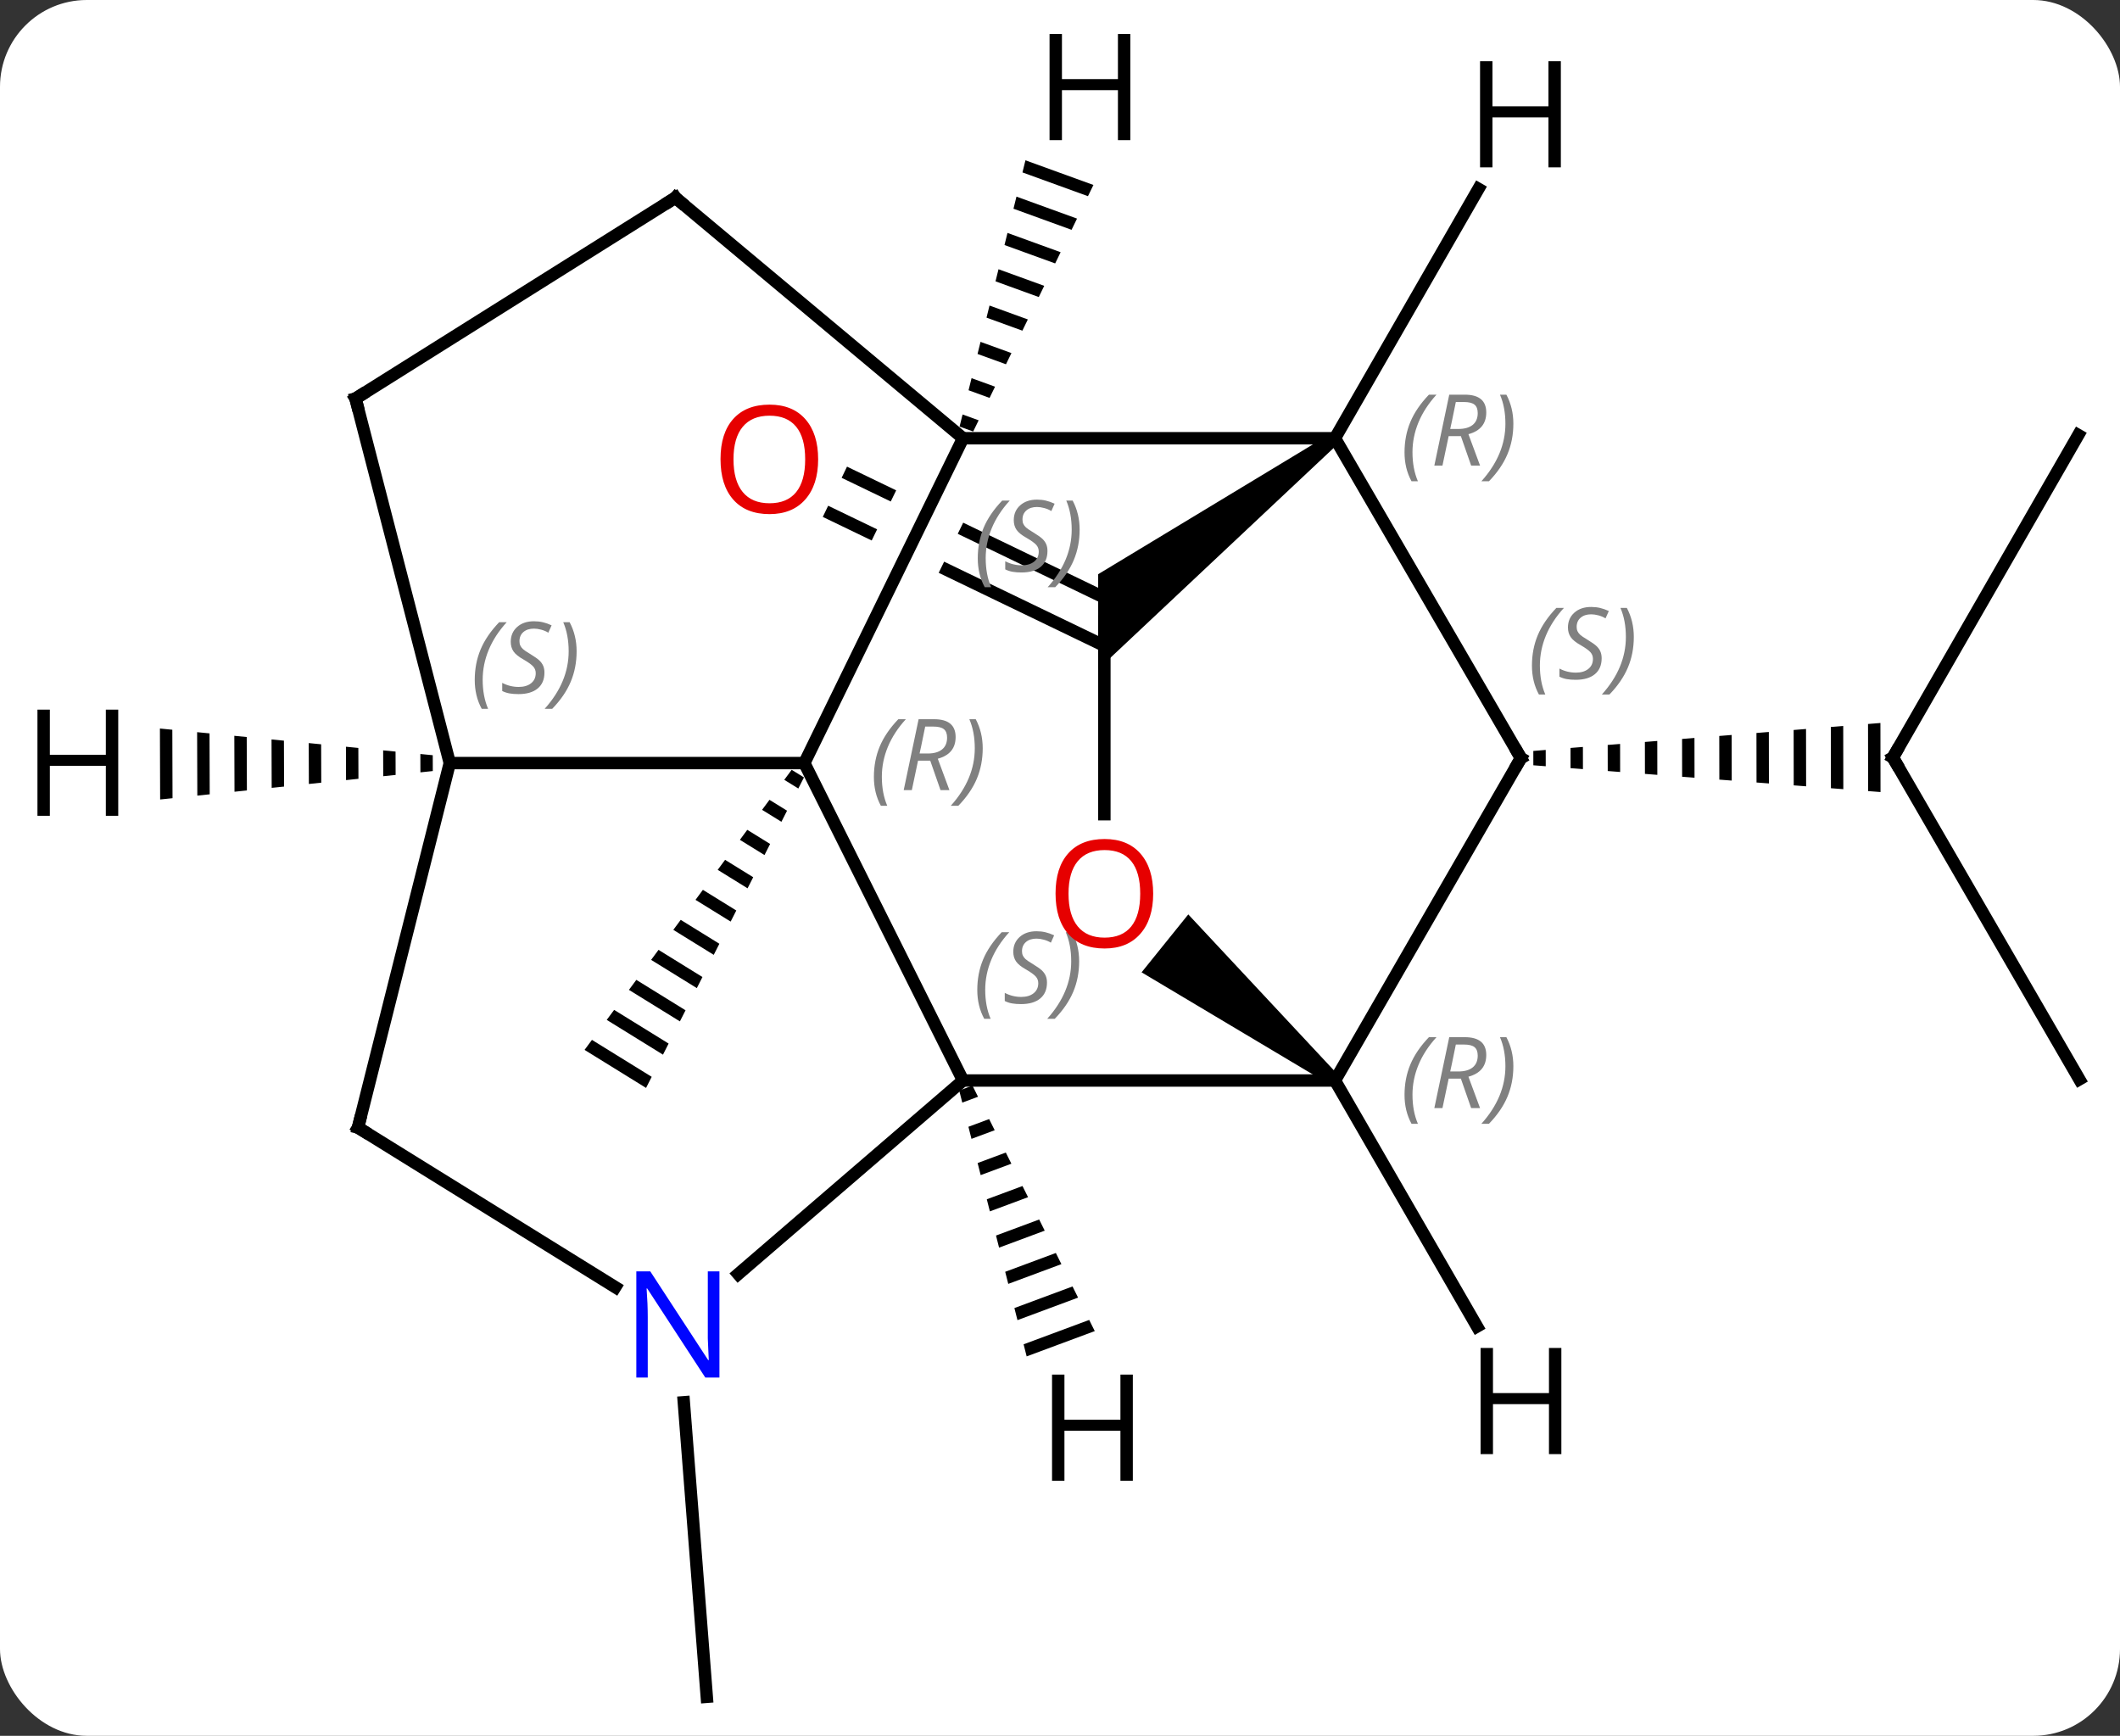 <svg width="171" viewBox="0 0 171 140" style="fill-opacity:1; color-rendering:auto; color-interpolation:auto; text-rendering:auto; stroke:black; stroke-linecap:square; stroke-miterlimit:10; shape-rendering:auto; stroke-opacity:1; fill:black; stroke-dasharray:none; font-weight:normal; stroke-width:1; font-family:'Open Sans'; font-style:normal; stroke-linejoin:miter; font-size:12; stroke-dashoffset:0; image-rendering:auto;" height="140" class="cas-substance-image" xmlns:xlink="http://www.w3.org/1999/xlink" xmlns="http://www.w3.org/2000/svg"><rect x="0" y="0" width="171" height="140" fill="#333333" stroke="none"/><svg class="cas-substance-single-component"><rect y="0" x="0" width="171" stroke="none" ry="7" rx="7" height="140" fill="white" class="cas-substance-group"/><svg y="0" x="0" width="171" viewBox="0 0 171 140" style="fill:black;" height="140" class="cas-substance-single-component-image"><svg><g><clipPath id="clipPath_6bd6902415d04d95b8a6fdc90087bcf71" clipPathUnits="userSpaceOnUse"><path d="M-19.635 -54.531 L-37.01 -18.501 L-24.482 -12.459 L-24.482 -12.459 L-10.37 -41.34 L-4.979 -38.706 L-19.077 -9.853 L-3.231 -2.211 L14.144 -38.241 L-19.635 -54.531 Z"/></clipPath><g transform="translate(87,72)" style="text-rendering:geometricPrecision; color-rendering:optimizeQuality; color-interpolation:linearRGB; stroke-linecap:butt; image-rendering:optimizeQuality;"><path style="stroke:none;" d="M-23.144 -9.911 L-23.741 -9.105 L-23.741 -9.105 L-22.607 -8.403 L-22.152 -9.298 L-23.144 -9.911 ZM-24.934 -7.491 L-25.53 -6.684 L-23.971 -5.72 L-23.516 -6.615 L-23.516 -6.615 L-24.934 -7.491 ZM-26.724 -5.071 L-27.32 -4.264 L-27.32 -4.264 L-25.336 -3.037 L-24.881 -3.932 L-26.724 -5.071 ZM-28.514 -2.651 L-29.11 -1.844 L-26.701 -0.354 L-26.246 -1.248 L-26.246 -1.248 L-28.514 -2.651 ZM-30.304 -0.231 L-30.9 0.576 L-28.065 2.329 L-27.61 1.435 L-27.61 1.435 L-30.304 -0.231 ZM-32.093 2.19 L-32.69 2.996 L-29.43 5.012 L-28.975 4.118 L-28.975 4.118 L-32.093 2.19 ZM-33.883 4.61 L-34.48 5.417 L-30.794 7.695 L-30.34 6.801 L-33.883 4.61 ZM-35.673 7.03 L-36.27 7.837 L-32.159 10.378 L-31.704 9.484 L-31.704 9.484 L-35.673 7.03 ZM-37.463 9.45 L-38.06 10.257 L-38.06 10.257 L-33.524 13.062 L-33.069 12.167 L-33.069 12.167 L-37.463 9.45 ZM-39.253 11.87 L-39.85 12.677 L-39.85 12.677 L-34.889 15.745 L-34.434 14.85 L-39.253 11.87 Z"/><line y2="41.097" y1="64.854" x2="-31.843" x1="-29.991" style="fill:none;"/><line y2="15.051" y1="-10.905" x2="80.721" x1="65.679" style="fill:none;"/><line y2="-36.912" y1="-10.905" x2="80.634" x1="65.679" style="fill:none;"/><path style="stroke:none;" d="M37.678 -11.515 L36.678 -11.434 L36.678 -11.434 L36.68 -10.277 L37.68 -10.2 L37.68 -10.2 L37.678 -11.515 ZM40.678 -11.756 L39.678 -11.676 L39.678 -11.676 L39.68 -10.046 L39.68 -10.046 L40.68 -9.969 L40.68 -9.969 L40.678 -11.756 ZM43.677 -11.998 L42.677 -11.917 L42.677 -11.917 L42.681 -9.814 L42.681 -9.814 L43.681 -9.737 L43.677 -11.998 ZM46.677 -12.239 L45.677 -12.159 L45.677 -12.159 L45.681 -9.583 L45.681 -9.583 L46.681 -9.506 L46.677 -12.239 ZM49.676 -12.481 L48.677 -12.4 L48.681 -9.352 L48.681 -9.352 L49.681 -9.275 L49.681 -9.275 L49.676 -12.481 ZM52.676 -12.722 L51.676 -12.642 L51.676 -12.642 L51.682 -9.121 L51.682 -9.121 L52.682 -9.044 L52.682 -9.044 L52.676 -12.722 ZM55.676 -12.964 L54.676 -12.883 L54.676 -12.883 L54.682 -8.889 L54.682 -8.889 L55.682 -8.812 L55.682 -8.812 L55.676 -12.964 ZM58.675 -13.205 L57.676 -13.125 L57.676 -13.125 L57.682 -8.658 L57.682 -8.658 L58.682 -8.581 L58.682 -8.581 L58.675 -13.205 ZM61.675 -13.447 L60.675 -13.366 L60.675 -13.366 L60.683 -8.427 L60.683 -8.427 L61.683 -8.35 L61.683 -8.35 L61.675 -13.447 ZM64.675 -13.688 L63.675 -13.608 L63.683 -8.196 L63.683 -8.196 L64.683 -8.119 L64.683 -8.119 L64.675 -13.688 Z"/><line y2="-19.912" y1="-30.543" x2="2.079" x1="-19.966" style="fill:none; clip-path:url(#clipPath_6bd6902415d04d95b8a6fdc90087bcf71);"/><line y2="-23.431" y1="-33.696" x2="2.839" x1="-18.446" style="fill:none; clip-path:url(#clipPath_6bd6902415d04d95b8a6fdc90087bcf71);"/><line y2="15.147" y1="-10.455" x2="-9.321" x1="-22.122" style="fill:none;"/><line y2="-36.654" y1="-10.455" x2="-9.321" x1="-22.122" style="fill:none;"/><line y2="-10.455" y1="-10.455" x2="-50.721" x1="-22.122" style="fill:none;"/><line y2="15.147" y1="15.147" x2="20.679" x1="-9.321" style="fill:none;"/><line y2="30.757" y1="15.147" x2="-27.455" x1="-9.321" style="fill:none;"/><line y2="-36.654" y1="-36.654" x2="20.679" x1="-9.321" style="fill:none;"/><line y2="-56.055" y1="-36.654" x2="-32.523" x1="-9.321" style="fill:none;"/><line y2="18.945" y1="-10.455" x2="-58.122" x1="-50.721" style="fill:none;"/><line y2="-39.855" y1="-10.455" x2="-58.323" x1="-50.721" style="fill:none;"/><line y2="-10.854" y1="15.147" x2="35.679" x1="20.679" style="fill:none;"/><path style="stroke:none;" d="M20.993 14.758 L20.365 15.536 L5.081 6.422 L8.847 1.751 Z"/><line y2="18.945" y1="31.814" x2="-58.122" x1="-37.373" style="fill:none;"/><line y2="-10.854" y1="-36.654" x2="35.679" x1="20.679" style="fill:none;"/><path style="stroke:none;" d="M20.368 -37.045 L20.99 -36.263 L1.579 -18.021 L1.579 -25.689 Z"/><line y2="-39.855" y1="-56.055" x2="-58.323" x1="-32.523" style="fill:none;"/><line y2="-21.855" y1="-6.33" x2="2.079" x1="2.079" style="fill:none;"/><path style="stroke:none;" d="M-8.561 15.557 L-9.629 15.954 L-9.629 15.954 L-9.382 16.929 L-9.382 16.929 L-8.113 16.457 L-8.113 16.457 L-8.561 15.557 ZM-7.216 18.257 L-8.887 18.879 L-8.64 19.853 L-8.64 19.853 L-6.768 19.157 L-6.768 19.157 L-7.216 18.257 ZM-5.871 20.957 L-8.145 21.803 L-8.145 21.803 L-7.898 22.777 L-7.898 22.777 L-5.422 21.857 L-5.422 21.857 L-5.871 20.957 ZM-4.526 23.657 L-7.404 24.727 L-7.404 24.727 L-7.156 25.702 L-7.156 25.702 L-4.077 24.557 L-4.077 24.557 L-4.526 23.657 ZM-3.18 26.357 L-6.662 27.651 L-6.662 27.651 L-6.414 28.626 L-6.414 28.626 L-2.732 27.257 L-2.732 27.257 L-3.18 26.357 ZM-1.835 29.057 L-5.92 30.575 L-5.92 30.575 L-5.673 31.55 L-5.673 31.55 L-1.387 29.957 L-1.387 29.957 L-1.835 29.057 ZM-0.49 31.757 L-5.178 33.499 L-5.178 33.499 L-4.931 34.474 L-4.931 34.474 L-0.042 32.657 L-0.042 32.657 L-0.49 31.757 ZM0.855 34.457 L-4.436 36.423 L-4.436 36.423 L-4.189 37.398 L-4.189 37.398 L1.304 35.357 L1.304 35.357 L0.855 34.457 Z"/><path style="stroke:none;" d="M-4.287 -59.071 L-4.528 -58.094 L-4.528 -58.094 L0.755 -56.177 L0.755 -56.177 L1.196 -57.081 L1.196 -57.081 L-4.287 -59.071 ZM-5.011 -56.142 L-5.253 -55.166 L-5.253 -55.166 L-0.568 -53.465 L-0.568 -53.465 L-0.127 -54.369 L-0.127 -54.369 L-5.011 -56.142 ZM-5.736 -53.214 L-5.977 -52.238 L-5.977 -52.238 L-1.89 -50.754 L-1.89 -50.754 L-1.449 -51.658 L-1.449 -51.658 L-5.736 -53.214 ZM-6.46 -50.285 L-6.702 -49.309 L-3.213 -48.042 L-3.213 -48.042 L-2.772 -48.946 L-2.772 -48.946 L-6.46 -50.285 ZM-7.185 -47.357 L-7.427 -46.381 L-7.427 -46.381 L-4.535 -45.331 L-4.535 -45.331 L-4.094 -46.235 L-4.094 -46.235 L-7.185 -47.357 ZM-7.91 -44.428 L-8.151 -43.452 L-8.151 -43.452 L-5.858 -42.62 L-5.858 -42.62 L-5.417 -43.523 L-5.417 -43.523 L-7.91 -44.428 ZM-8.634 -41.5 L-8.876 -40.524 L-8.876 -40.524 L-7.181 -39.908 L-7.181 -39.908 L-6.74 -40.812 L-6.74 -40.812 L-8.634 -41.5 ZM-9.359 -38.571 L-9.6 -37.595 L-9.6 -37.595 L-8.503 -37.197 L-8.503 -37.197 L-8.062 -38.101 L-8.062 -38.101 L-9.359 -38.571 Z"/><path style="stroke:none;" d="M-53.094 -11.187 L-53.09 -9.708 L-52.09 -9.812 L-52.09 -9.812 L-52.094 -11.089 L-53.094 -11.187 ZM-56.095 -11.48 L-56.089 -9.395 L-56.089 -9.395 L-55.089 -9.499 L-55.089 -9.499 L-55.095 -11.383 L-55.095 -11.383 L-56.095 -11.48 ZM-59.096 -11.774 L-59.088 -9.082 L-59.088 -9.082 L-58.088 -9.187 L-58.088 -9.187 L-58.096 -11.676 L-58.096 -11.676 L-59.096 -11.774 ZM-62.097 -12.068 L-62.087 -8.77 L-62.087 -8.77 L-61.087 -8.874 L-61.087 -8.874 L-61.097 -11.97 L-62.097 -12.068 ZM-65.098 -12.361 L-65.086 -8.457 L-64.086 -8.561 L-64.098 -12.263 L-65.098 -12.361 ZM-68.099 -12.655 L-68.085 -8.144 L-67.085 -8.248 L-67.099 -12.557 L-68.099 -12.655 ZM-71.1 -12.948 L-71.084 -7.832 L-70.085 -7.936 L-70.1 -12.85 L-71.1 -12.948 ZM-74.101 -13.242 L-74.083 -7.519 L-74.083 -7.519 L-73.084 -7.623 L-73.1 -13.144 L-73.1 -13.144 L-74.101 -13.242 Z"/><line y2="34.986" y1="15.147" x2="32.137" x1="20.679" style="fill:none;"/><line y2="-56.768" y1="-36.654" x2="32.251" x1="20.679" style="fill:none;"/><path style="fill:none; stroke-miterlimit:5;" d="M65.93 -10.472 L65.679 -10.905 L65.928 -11.338"/></g><g transform="translate(87,72)" style="stroke-linecap:butt; fill:rgb(230,0,0); text-rendering:geometricPrecision; color-rendering:optimizeQuality; image-rendering:optimizeQuality; font-family:'Open Sans'; stroke:rgb(230,0,0); color-interpolation:linearRGB; stroke-miterlimit:5;"><path style="stroke:none;" d="M-21.008 -34.957 Q-21.008 -32.895 -22.047 -31.715 Q-23.086 -30.535 -24.929 -30.535 Q-26.82 -30.535 -27.851 -31.7 Q-28.883 -32.864 -28.883 -34.973 Q-28.883 -37.067 -27.851 -38.215 Q-26.82 -39.364 -24.929 -39.364 Q-23.07 -39.364 -22.039 -38.192 Q-21.008 -37.02 -21.008 -34.957 ZM-27.836 -34.957 Q-27.836 -33.223 -27.093 -32.317 Q-26.351 -31.41 -24.929 -31.41 Q-23.508 -31.41 -22.781 -32.309 Q-22.054 -33.207 -22.054 -34.957 Q-22.054 -36.692 -22.781 -37.582 Q-23.508 -38.473 -24.929 -38.473 Q-26.351 -38.473 -27.093 -37.575 Q-27.836 -36.676 -27.836 -34.957 Z"/></g><g transform="translate(87,72)" style="stroke-linecap:butt; font-size:8.4px; fill:gray; text-rendering:geometricPrecision; image-rendering:optimizeQuality; color-rendering:optimizeQuality; font-family:'Open Sans'; font-style:italic; stroke:gray; color-interpolation:linearRGB; stroke-miterlimit:5;"><path style="stroke:none;" d="M-16.511 -9.337 Q-16.511 -10.665 -16.042 -11.79 Q-15.573 -12.915 -14.542 -13.993 L-13.933 -13.993 Q-14.901 -12.931 -15.386 -11.759 Q-15.87 -10.587 -15.87 -9.352 Q-15.87 -8.024 -15.433 -7.009 L-15.948 -7.009 Q-16.511 -8.04 -16.511 -9.337 ZM-12.951 -10.649 L-13.451 -8.274 L-14.107 -8.274 L-12.904 -13.993 L-11.654 -13.993 Q-9.919 -13.993 -9.919 -12.556 Q-9.919 -11.196 -11.357 -10.806 L-10.419 -8.274 L-11.138 -8.274 L-11.966 -10.649 L-12.951 -10.649 ZM-12.373 -13.399 Q-12.763 -11.477 -12.826 -11.227 L-12.169 -11.227 Q-11.419 -11.227 -11.013 -11.556 Q-10.607 -11.884 -10.607 -12.509 Q-10.607 -12.977 -10.865 -13.188 Q-11.123 -13.399 -11.716 -13.399 L-12.373 -13.399 ZM-7.734 -11.649 Q-7.734 -10.321 -8.21 -9.188 Q-8.687 -8.056 -9.702 -7.009 L-10.312 -7.009 Q-8.374 -9.165 -8.374 -11.649 Q-8.374 -12.977 -8.812 -13.993 L-8.296 -13.993 Q-7.734 -12.931 -7.734 -11.649 Z"/><path style="stroke:none;" d="M-8.172 7.844 Q-8.172 6.516 -7.704 5.391 Q-7.235 4.266 -6.204 3.187 L-5.594 3.187 Q-6.563 4.25 -7.047 5.422 Q-7.532 6.594 -7.532 7.828 Q-7.532 9.156 -7.094 10.172 L-7.61 10.172 Q-8.172 9.14 -8.172 7.844 ZM-2.55 7.25 Q-2.55 8.078 -3.096 8.531 Q-3.643 8.984 -4.643 8.984 Q-5.05 8.984 -5.362 8.93 Q-5.675 8.875 -5.956 8.734 L-5.956 8.078 Q-5.331 8.406 -4.628 8.406 Q-4.003 8.406 -3.628 8.109 Q-3.253 7.812 -3.253 7.297 Q-3.253 6.984 -3.456 6.758 Q-3.659 6.531 -4.221 6.203 Q-4.815 5.875 -5.042 5.547 Q-5.268 5.219 -5.268 4.766 Q-5.268 4.031 -4.753 3.57 Q-4.237 3.109 -3.393 3.109 Q-3.018 3.109 -2.683 3.187 Q-2.346 3.265 -1.972 3.437 L-2.237 4.031 Q-2.487 3.875 -2.808 3.789 Q-3.128 3.703 -3.393 3.703 Q-3.925 3.703 -4.245 3.976 Q-4.565 4.25 -4.565 4.719 Q-4.565 4.922 -4.495 5.07 Q-4.425 5.219 -4.284 5.351 Q-4.143 5.484 -3.721 5.734 Q-3.159 6.078 -2.956 6.273 Q-2.753 6.469 -2.651 6.703 Q-2.55 6.937 -2.55 7.25 ZM0.045 5.531 Q0.045 6.859 -0.432 7.992 Q-0.908 9.125 -1.924 10.172 L-2.533 10.172 Q-0.596 8.015 -0.596 5.531 Q-0.596 4.203 -1.033 3.187 L-0.518 3.187 Q0.045 4.25 0.045 5.531 Z"/><path style="stroke:none;" d="M-8.133 -26.968 Q-8.133 -28.297 -7.665 -29.422 Q-7.196 -30.547 -6.165 -31.625 L-5.555 -31.625 Q-6.524 -30.562 -7.008 -29.39 Q-7.493 -28.218 -7.493 -26.984 Q-7.493 -25.656 -7.055 -24.64 L-7.571 -24.64 Q-8.133 -25.672 -8.133 -26.968 ZM-2.511 -27.562 Q-2.511 -26.734 -3.058 -26.281 Q-3.604 -25.828 -4.604 -25.828 Q-5.011 -25.828 -5.323 -25.883 Q-5.636 -25.937 -5.917 -26.078 L-5.917 -26.734 Q-5.292 -26.406 -4.589 -26.406 Q-3.964 -26.406 -3.589 -26.703 Q-3.214 -27 -3.214 -27.515 Q-3.214 -27.828 -3.417 -28.055 Q-3.62 -28.281 -4.183 -28.609 Q-4.776 -28.937 -5.003 -29.265 Q-5.229 -29.593 -5.229 -30.047 Q-5.229 -30.781 -4.714 -31.242 Q-4.198 -31.703 -3.354 -31.703 Q-2.979 -31.703 -2.644 -31.625 Q-2.308 -31.547 -1.933 -31.375 L-2.198 -30.781 Q-2.448 -30.937 -2.769 -31.023 Q-3.089 -31.109 -3.354 -31.109 Q-3.886 -31.109 -4.206 -30.836 Q-4.526 -30.562 -4.526 -30.093 Q-4.526 -29.89 -4.456 -29.742 Q-4.386 -29.593 -4.245 -29.461 Q-4.104 -29.328 -3.683 -29.078 Q-3.12 -28.734 -2.917 -28.539 Q-2.714 -28.343 -2.612 -28.109 Q-2.511 -27.875 -2.511 -27.562 ZM0.084 -29.281 Q0.084 -27.953 -0.393 -26.82 Q-0.869 -25.687 -1.885 -24.64 L-2.494 -24.64 Q-0.557 -26.797 -0.557 -29.281 Q-0.557 -30.609 -0.994 -31.625 L-0.479 -31.625 Q0.084 -30.562 0.084 -29.281 Z"/><path style="stroke:none;" d="M-48.707 -17.159 Q-48.707 -18.487 -48.238 -19.612 Q-47.77 -20.737 -46.738 -21.815 L-46.129 -21.815 Q-47.098 -20.752 -47.582 -19.581 Q-48.067 -18.409 -48.067 -17.174 Q-48.067 -15.846 -47.629 -14.831 L-48.145 -14.831 Q-48.707 -15.862 -48.707 -17.159 ZM-43.085 -17.752 Q-43.085 -16.924 -43.632 -16.471 Q-44.178 -16.018 -45.178 -16.018 Q-45.585 -16.018 -45.897 -16.073 Q-46.21 -16.127 -46.491 -16.268 L-46.491 -16.924 Q-45.866 -16.596 -45.163 -16.596 Q-44.538 -16.596 -44.163 -16.893 Q-43.788 -17.19 -43.788 -17.706 Q-43.788 -18.018 -43.991 -18.245 Q-44.194 -18.471 -44.757 -18.799 Q-45.35 -19.127 -45.577 -19.456 Q-45.803 -19.784 -45.803 -20.237 Q-45.803 -20.971 -45.288 -21.432 Q-44.772 -21.893 -43.928 -21.893 Q-43.553 -21.893 -43.217 -21.815 Q-42.882 -21.737 -42.507 -21.565 L-42.772 -20.971 Q-43.022 -21.127 -43.342 -21.213 Q-43.663 -21.299 -43.928 -21.299 Q-44.46 -21.299 -44.78 -21.026 Q-45.1 -20.752 -45.1 -20.284 Q-45.1 -20.081 -45.03 -19.932 Q-44.96 -19.784 -44.819 -19.651 Q-44.678 -19.518 -44.257 -19.268 Q-43.694 -18.924 -43.491 -18.729 Q-43.288 -18.534 -43.186 -18.299 Q-43.085 -18.065 -43.085 -17.752 ZM-40.49 -19.471 Q-40.49 -18.143 -40.967 -17.01 Q-41.443 -15.877 -42.459 -14.831 L-43.068 -14.831 Q-41.131 -16.987 -41.131 -19.471 Q-41.131 -20.799 -41.568 -21.815 L-41.053 -21.815 Q-40.49 -20.752 -40.49 -19.471 Z"/><path style="stroke:none;" d="M26.29 16.309 Q26.29 14.98 26.759 13.855 Q27.228 12.73 28.259 11.652 L28.869 11.652 Q27.9 12.715 27.415 13.887 Q26.931 15.059 26.931 16.293 Q26.931 17.621 27.369 18.637 L26.853 18.637 Q26.29 17.605 26.29 16.309 ZM29.85 14.996 L29.35 17.371 L28.694 17.371 L29.897 11.652 L31.147 11.652 Q32.882 11.652 32.882 13.09 Q32.882 14.449 31.444 14.84 L32.382 17.371 L31.663 17.371 L30.835 14.996 L29.85 14.996 ZM30.428 12.246 Q30.038 14.168 29.975 14.418 L30.632 14.418 Q31.382 14.418 31.788 14.09 Q32.194 13.762 32.194 13.137 Q32.194 12.668 31.936 12.457 Q31.678 12.246 31.085 12.246 L30.428 12.246 ZM35.068 13.996 Q35.068 15.324 34.591 16.457 Q34.114 17.59 33.099 18.637 L32.489 18.637 Q34.427 16.48 34.427 13.996 Q34.427 12.668 33.989 11.652 L34.505 11.652 Q35.068 12.715 35.068 13.996 Z"/></g><g transform="translate(87,72)" style="stroke-linecap:butt; fill:rgb(0,5,255); text-rendering:geometricPrecision; color-rendering:optimizeQuality; image-rendering:optimizeQuality; font-family:'Open Sans'; stroke:rgb(0,5,255); color-interpolation:linearRGB; stroke-miterlimit:5;"><path style="stroke:none;" d="M-28.97 39.103 L-30.111 39.103 L-34.799 31.916 L-34.845 31.916 Q-34.752 33.181 -34.752 34.228 L-34.752 39.103 L-35.674 39.103 L-35.674 30.541 L-34.549 30.541 L-29.877 37.697 L-29.83 37.697 Q-29.83 37.541 -29.877 36.681 Q-29.924 35.822 -29.908 35.447 L-29.908 30.541 L-28.97 30.541 L-28.97 39.103 Z"/></g><g transform="translate(87,72)" style="stroke-linecap:butt; font-size:8.4px; fill:gray; text-rendering:geometricPrecision; image-rendering:optimizeQuality; color-rendering:optimizeQuality; font-family:'Open Sans'; font-style:italic; stroke:gray; color-interpolation:linearRGB; stroke-miterlimit:5;"><path style="stroke:none;" d="M26.29 -35.513 Q26.29 -36.841 26.759 -37.966 Q27.228 -39.091 28.259 -40.169 L28.869 -40.169 Q27.9 -39.106 27.415 -37.934 Q26.931 -36.763 26.931 -35.528 Q26.931 -34.2 27.369 -33.184 L26.853 -33.184 Q26.29 -34.216 26.29 -35.513 ZM29.85 -36.825 L29.35 -34.45 L28.694 -34.45 L29.897 -40.169 L31.147 -40.169 Q32.882 -40.169 32.882 -38.731 Q32.882 -37.372 31.444 -36.981 L32.382 -34.45 L31.663 -34.45 L30.835 -36.825 L29.85 -36.825 ZM30.428 -39.575 Q30.038 -37.653 29.975 -37.403 L30.632 -37.403 Q31.382 -37.403 31.788 -37.731 Q32.194 -38.059 32.194 -38.684 Q32.194 -39.153 31.936 -39.364 Q31.678 -39.575 31.085 -39.575 L30.428 -39.575 ZM35.068 -37.825 Q35.068 -36.497 34.591 -35.364 Q34.114 -34.231 33.099 -33.184 L32.489 -33.184 Q34.427 -35.341 34.427 -37.825 Q34.427 -39.153 33.989 -40.169 L34.505 -40.169 Q35.068 -39.106 35.068 -37.825 Z"/><path style="fill:none; stroke:black;" d="M-32.139 -55.734 L-32.523 -56.055 L-32.946 -55.789"/><path style="fill:none; stroke:black;" d="M-58 18.46 L-58.122 18.945 L-57.697 19.209"/><path style="fill:none; stroke:black;" d="M-58.198 -39.371 L-58.323 -39.855 L-57.9 -40.121"/><path style="fill:none; stroke:black;" d="M35.429 -10.421 L35.679 -10.854 L35.428 -11.286"/><path style="stroke:none;" d="M36.567 -18.313 Q36.567 -19.641 37.036 -20.766 Q37.505 -21.891 38.536 -22.969 L39.145 -22.969 Q38.177 -21.907 37.692 -20.735 Q37.208 -19.563 37.208 -18.328 Q37.208 -17 37.645 -15.985 L37.13 -15.985 Q36.567 -17.016 36.567 -18.313 ZM42.19 -18.907 Q42.19 -18.078 41.643 -17.625 Q41.096 -17.172 40.096 -17.172 Q39.69 -17.172 39.377 -17.227 Q39.065 -17.282 38.784 -17.422 L38.784 -18.078 Q39.409 -17.75 40.112 -17.75 Q40.737 -17.75 41.112 -18.047 Q41.487 -18.344 41.487 -18.86 Q41.487 -19.172 41.284 -19.399 Q41.081 -19.625 40.518 -19.953 Q39.924 -20.282 39.698 -20.61 Q39.471 -20.938 39.471 -21.391 Q39.471 -22.125 39.987 -22.586 Q40.502 -23.047 41.346 -23.047 Q41.721 -23.047 42.057 -22.969 Q42.393 -22.891 42.768 -22.719 L42.502 -22.125 Q42.252 -22.282 41.932 -22.368 Q41.612 -22.453 41.346 -22.453 Q40.815 -22.453 40.495 -22.18 Q40.174 -21.907 40.174 -21.438 Q40.174 -21.235 40.245 -21.086 Q40.315 -20.938 40.456 -20.805 Q40.596 -20.672 41.018 -20.422 Q41.581 -20.078 41.784 -19.883 Q41.987 -19.688 42.088 -19.453 Q42.19 -19.219 42.19 -18.907 ZM44.784 -20.625 Q44.784 -19.297 44.308 -18.165 Q43.831 -17.032 42.816 -15.985 L42.206 -15.985 Q44.144 -18.141 44.144 -20.625 Q44.144 -21.953 43.706 -22.969 L44.222 -22.969 Q44.784 -21.907 44.784 -20.625 Z"/></g><g transform="translate(87,72)" style="stroke-linecap:butt; fill:rgb(230,0,0); text-rendering:geometricPrecision; color-rendering:optimizeQuality; image-rendering:optimizeQuality; font-family:'Open Sans'; stroke:rgb(230,0,0); color-interpolation:linearRGB; stroke-miterlimit:5;"><path style="stroke:none;" d="M6.016 0.077 Q6.016 2.139 4.977 3.319 Q3.938 4.499 2.095 4.499 Q0.204 4.499 -0.827 3.334 Q-1.859 2.17 -1.859 0.061 Q-1.859 -2.033 -0.827 -3.181 Q0.204 -4.33 2.095 -4.33 Q3.954 -4.33 4.985 -3.158 Q6.016 -1.986 6.016 0.077 ZM-0.812 0.077 Q-0.812 1.811 -0.069 2.717 Q0.673 3.624 2.095 3.624 Q3.517 3.624 4.243 2.725 Q4.97 1.827 4.97 0.077 Q4.97 -1.658 4.243 -2.548 Q3.517 -3.439 2.095 -3.439 Q0.673 -3.439 -0.069 -2.541 Q-0.812 -1.642 -0.812 0.077 Z"/><path style="fill:black; stroke:none;" d="M4.374 47.428 L3.374 47.428 L3.374 43.397 L-1.142 43.397 L-1.142 47.428 L-2.142 47.428 L-2.142 38.866 L-1.142 38.866 L-1.142 42.506 L3.374 42.506 L3.374 38.866 L4.374 38.866 L4.374 47.428 Z"/><path style="fill:black; stroke:none;" d="M4.173 -60.698 L3.173 -60.698 L3.173 -64.729 L-1.343 -64.729 L-1.343 -60.698 L-2.343 -60.698 L-2.343 -69.26 L-1.343 -69.26 L-1.343 -65.62 L3.173 -65.62 L3.173 -69.26 L4.173 -69.26 L4.173 -60.698 Z"/><path style="fill:black; stroke:none;" d="M-77.463 -6.203 L-78.463 -6.203 L-78.463 -10.234 L-82.979 -10.234 L-82.979 -6.203 L-83.979 -6.203 L-83.979 -14.765 L-82.979 -14.765 L-82.979 -11.125 L-78.463 -11.125 L-78.463 -14.765 L-77.463 -14.765 L-77.463 -6.203 Z"/><path style="fill:black; stroke:none;" d="M38.94 45.28 L37.94 45.28 L37.94 41.249 L33.424 41.249 L33.424 45.28 L32.424 45.28 L32.424 36.718 L33.424 36.718 L33.424 40.358 L37.94 40.358 L37.94 36.718 L38.94 36.718 L38.94 45.28 Z"/><path style="fill:black; stroke:none;" d="M38.898 -58.502 L37.898 -58.502 L37.898 -62.533 L33.382 -62.533 L33.382 -58.502 L32.382 -58.502 L32.382 -67.064 L33.382 -67.064 L33.382 -63.424 L37.898 -63.424 L37.898 -67.064 L38.898 -67.064 L38.898 -58.502 Z"/></g></g></svg></svg></svg></svg>